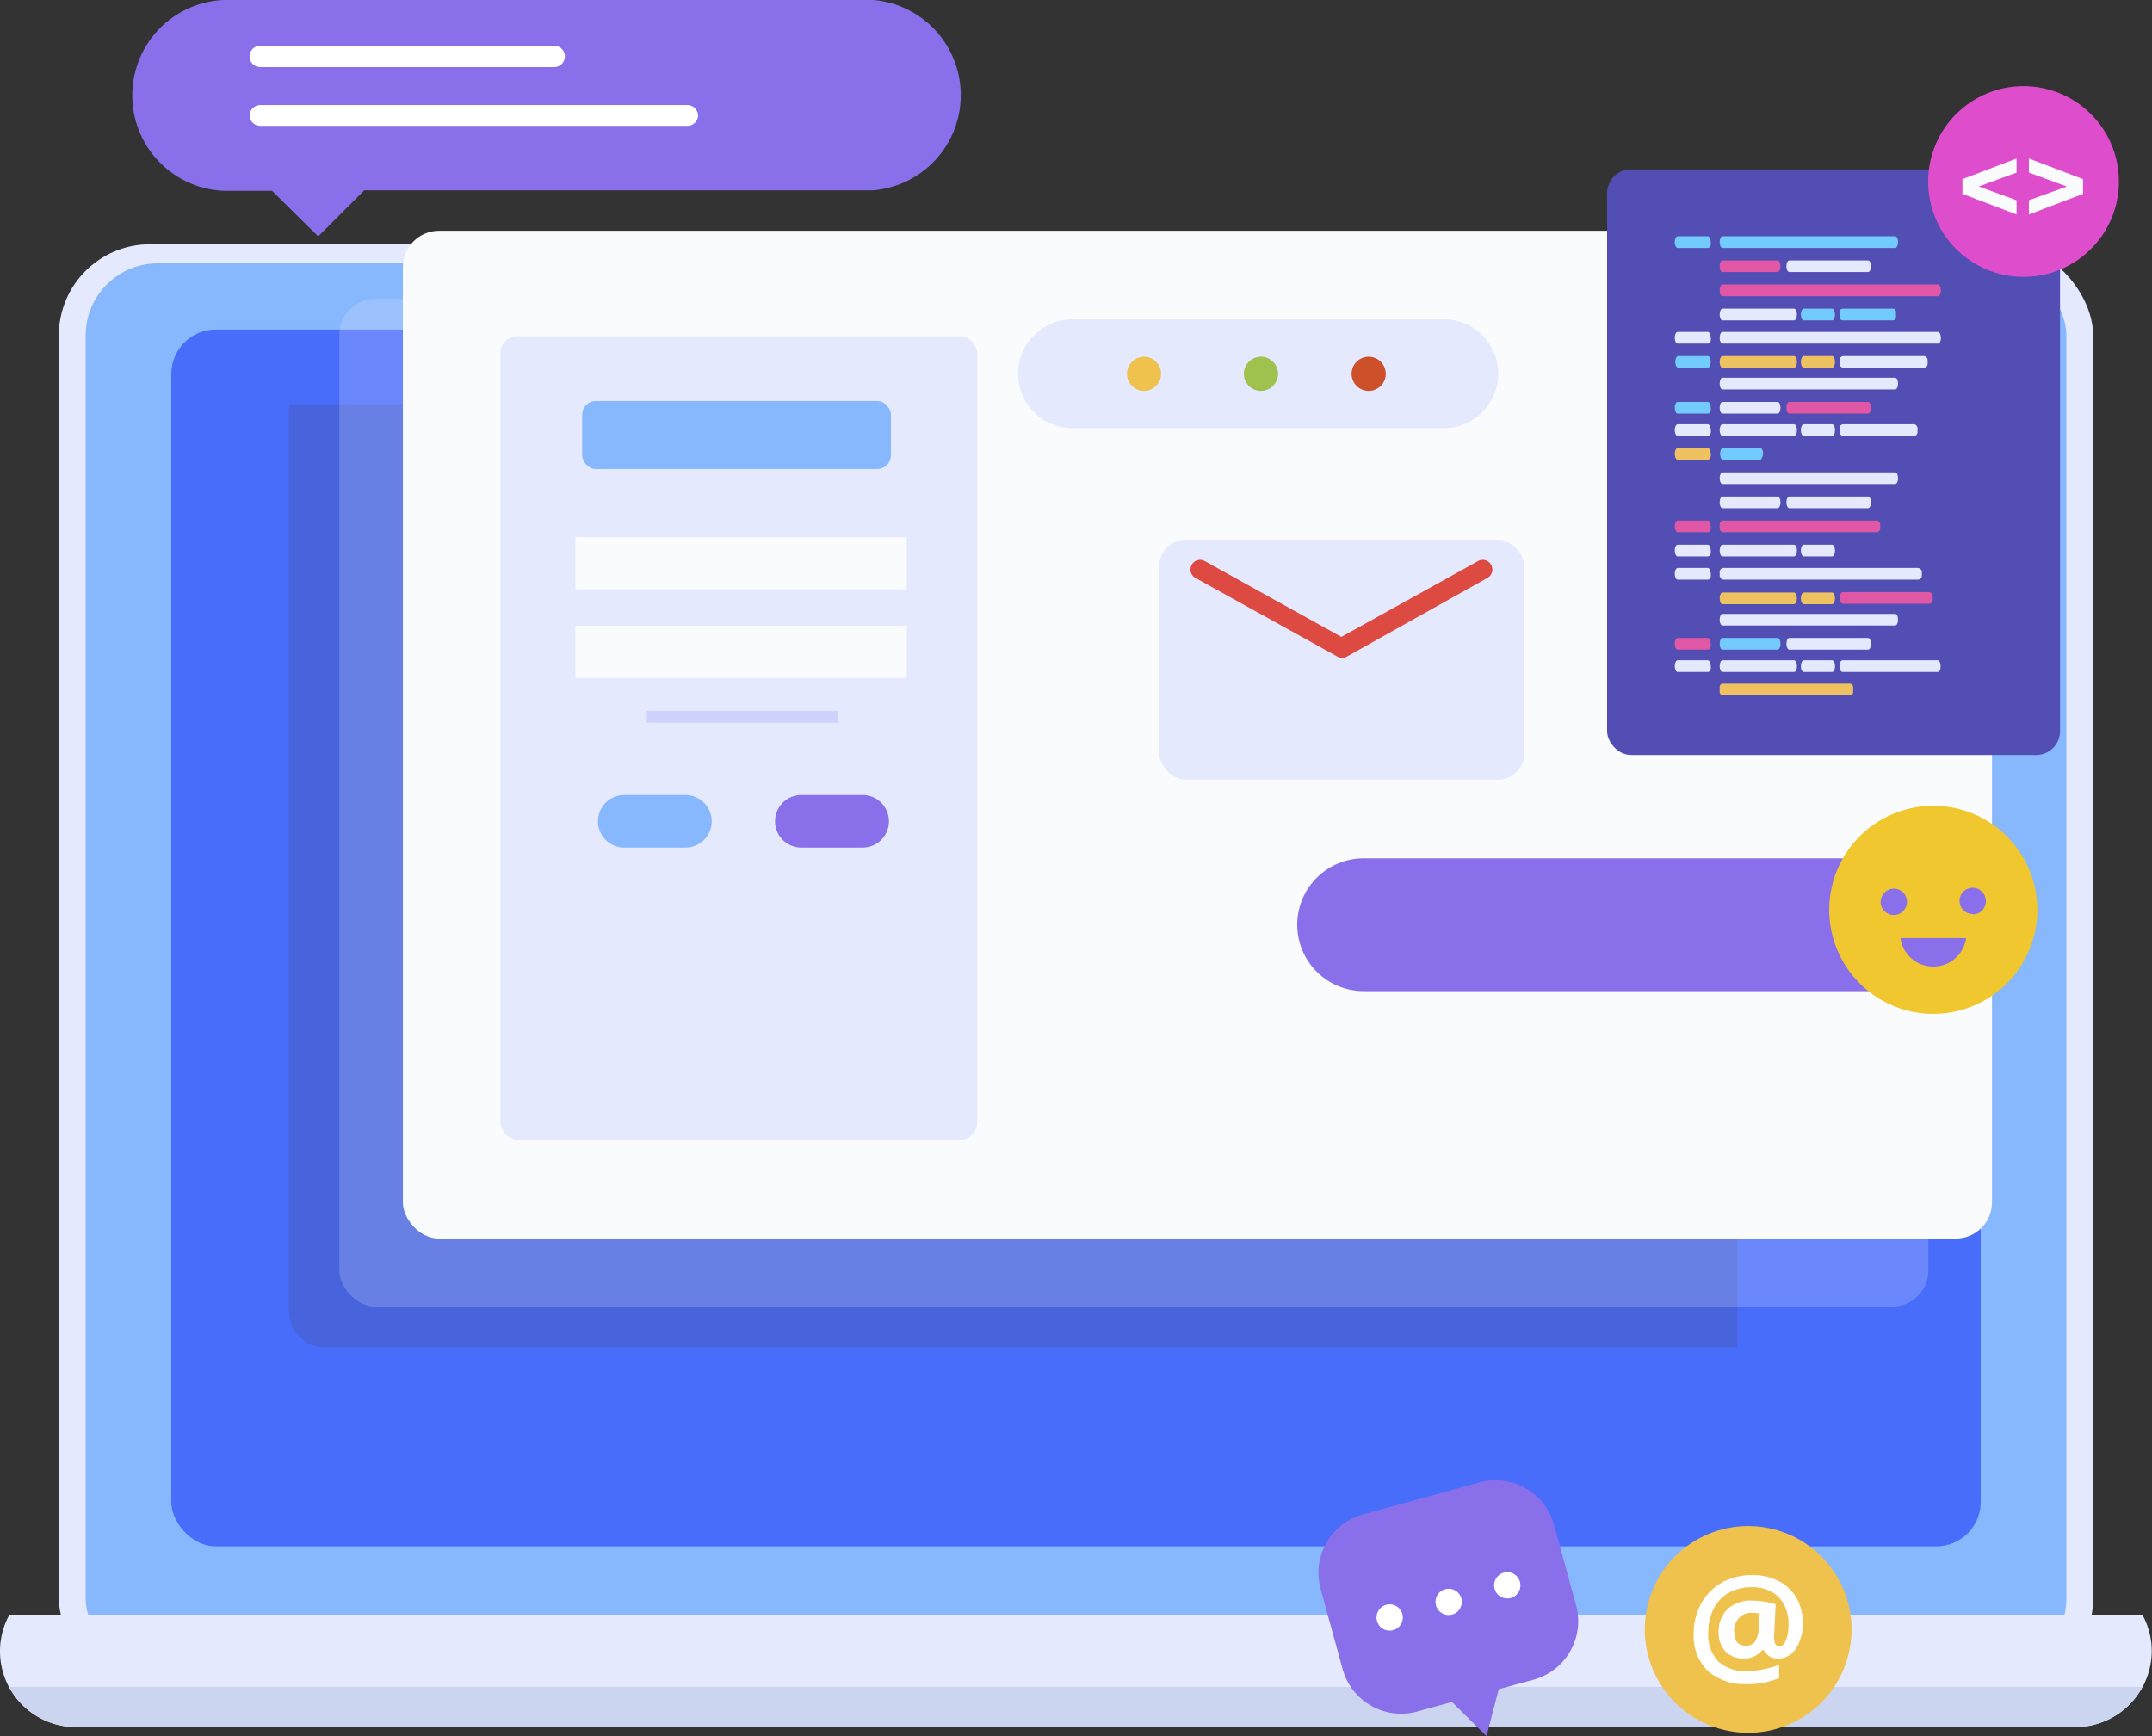 <svg xmlns="http://www.w3.org/2000/svg" viewBox="0 0 163.82 132.18"><rect x="0" y="0" width="163.82" height="132.18" fill="#333333" stroke="none"/><defs><style>.cls-1{isolation:isolate;}.cls-2,.cls-7{fill:#e4e9fe;}.cls-3{fill:#87b7fd;}.cls-4{fill:#496dfb;}.cls-5{fill:#cbd5f0;}.cls-6{fill:#444460;opacity:0.2;mix-blend-mode:multiply;}.cls-7{opacity:0.21;}.cls-8{fill:#f9fbfc;}.cls-9{fill:#8a6fea;}.cls-10{fill:#ced3fd;}.cls-11{fill:#efc14d;}.cls-12{fill:#9fc14d;}.cls-13{fill:#cd502b;}.cls-14{fill:#dc4a42;}.cls-15{fill:#534eb4;}.cls-16{fill:#73cbfd;}.cls-17{fill:#df57a5;}.cls-18{fill:#efc261;}.cls-19{fill:#de4ecc;}.cls-20{fill:#fff;}.cls-21{fill:#f0c72f;}</style></defs><title>responsive-design</title><g class="cls-1"><g id="Capa_2" data-name="Capa 2"><g id="Objects"><rect class="cls-2" x="4.48" y="18.6" width="154.86" height="110.03" rx="6.93" ry="6.93"/><rect class="cls-3" x="6.52" y="20.05" width="150.78" height="107.13" rx="5.49" ry="5.49"/><rect class="cls-4" x="13.04" y="25.09" width="137.74" height="92.64" rx="3.38" ry="3.38"/><path class="cls-2" d="M.72,122.93a5.77,5.77,0,0,0,5.09,8.56H158a5.81,5.81,0,0,0,5.8-5.81,5.69,5.69,0,0,0-.72-2.75Z"/><path class="cls-5" d="M.72,128.43a5.8,5.8,0,0,0,5.09,3.06H158a5.79,5.79,0,0,0,5.08-3.06Z"/><path class="cls-6" d="M125.36,30.77H22V99.82a2.76,2.76,0,0,0,2.76,2.77h107.5V37.7A6.93,6.93,0,0,0,125.36,30.77Z"/><rect class="cls-7" x="25.83" y="22.75" width="120.97" height="76.73" rx="2.76" ry="2.76"/><rect class="cls-8" x="30.67" y="17.57" width="120.97" height="76.73" rx="2.76" ry="2.76"/><rect class="cls-2" x="38.1" y="25.6" width="36.29" height="61.17" rx="1.3" ry="1.3"/><rect class="cls-3" x="44.32" y="30.53" width="23.5" height="5.18" rx="1.04" ry="1.04"/><path class="cls-3" d="M52.18,64.53H47.52a2,2,0,0,1-2-2h0a2,2,0,0,1,2-2h4.66a2,2,0,0,1,2,2h0A2,2,0,0,1,52.18,64.53Z"/><path class="cls-9" d="M65.66,64.53H61a2,2,0,0,1-2-2h0a2,2,0,0,1,2-2h4.67a2,2,0,0,1,2,2h0A2,2,0,0,1,65.66,64.53Z"/><rect class="cls-8" x="43.8" y="40.9" width="25.23" height="3.97"/><rect class="cls-8" x="43.8" y="47.64" width="25.23" height="3.97"/><rect class="cls-10" x="49.24" y="54.12" width="14.52" height="0.91"/><path class="cls-9" d="M149.17,75.46H103.81a5.06,5.06,0,0,1-5.06-5.06h0a5.06,5.06,0,0,1,5.06-5.05h45.36a5.06,5.06,0,0,1,5.06,5.05h0A5.06,5.06,0,0,1,149.17,75.46Z"/><path class="cls-2" d="M109.9,32.6H81.65a4.15,4.15,0,0,1-4.15-4.15h0a4.14,4.14,0,0,1,4.15-4.14H109.9a4.14,4.14,0,0,1,4.15,4.14h0A4.15,4.15,0,0,1,109.9,32.6Z"/><path class="cls-11" d="M88.39,28.45a1.3,1.3,0,1,1-1.3-1.29A1.3,1.3,0,0,1,88.39,28.45Z"/><path class="cls-12" d="M97.29,28.45A1.3,1.3,0,1,1,96,27.16,1.3,1.3,0,0,1,97.29,28.45Z"/><path class="cls-13" d="M105.49,28.45a1.3,1.3,0,1,1-1.29-1.29A1.3,1.3,0,0,1,105.49,28.45Z"/><rect class="cls-2" x="88.24" y="41.09" width="27.81" height="18.27" rx="2.04" ry="2.04"/><path class="cls-14" d="M102.17,50.09h0a.75.75,0,0,1-.36-.1L91,44a.73.73,0,0,1-.28-1,.73.73,0,0,1,1-.28l10.39,5.77,10.4-5.77a.73.73,0,0,1,1,.28.73.73,0,0,1-.28,1l-10.72,6A.75.75,0,0,1,102.17,50.09Z"/><rect class="cls-15" x="122.34" y="12.9" width="34.48" height="44.58" rx="1.81" ry="1.81"/><path class="cls-16" d="M130,18.88h-2.29c-.12,0-.22-.2-.22-.45h0c0-.24.1-.44.22-.44H130c.13,0,.23.2.23.44h0C130.27,18.68,130.17,18.88,130,18.88Z"/><path class="cls-16" d="M144.27,18.88H131.13c-.13,0-.22-.2-.22-.45h0c0-.24.09-.44.22-.44h13.14c.12,0,.22.2.22.44h0C144.49,18.68,144.39,18.88,144.27,18.88Z"/><path class="cls-17" d="M135.32,20.71h-4.19c-.13,0-.22-.19-.22-.44h0c0-.25.09-.44.22-.44h4.19c.12,0,.22.19.22.44h0C135.54,20.52,135.44,20.71,135.32,20.71Z"/><path class="cls-2" d="M142.21,20.71h-6c-.12,0-.22-.19-.22-.44h0c0-.25.1-.44.22-.44h6c.12,0,.22.19.22.44h0C142.43,20.52,142.33,20.71,142.21,20.71Z"/><path class="cls-2" d="M144.27,29.65H131.13c-.13,0-.22-.2-.22-.44h0c0-.25.09-.45.22-.45h13.14c.12,0,.22.2.22.45h0C144.49,29.45,144.39,29.65,144.27,29.65Z"/><path class="cls-16" d="M130,31.49h-2.29c-.12,0-.22-.2-.22-.45h0c0-.24.1-.44.22-.44H130c.13,0,.23.2.23.44h0C130.27,31.29,130.17,31.49,130,31.49Z"/><path class="cls-2" d="M135.32,31.49h-4.19c-.13,0-.22-.2-.22-.45h0c0-.24.09-.44.22-.44h4.19c.12,0,.22.2.22.44h0C135.54,31.29,135.44,31.49,135.32,31.49Z"/><path class="cls-17" d="M142.21,31.49h-6c-.12,0-.22-.2-.22-.45h0c0-.24.1-.44.22-.44h6c.12,0,.22.2.22.44h0C142.43,31.29,142.33,31.49,142.21,31.49Z"/><path class="cls-17" d="M147.52,22.55H131.13c-.13,0-.22-.2-.22-.44h0c0-.25.09-.45.22-.45h16.39c.13,0,.23.2.23.45h0C147.75,22.35,147.65,22.55,147.52,22.55Z"/><rect class="cls-16" x="140.04" y="23.5" width="4.29" height="0.89" rx="0.23" ry="0.23"/><path class="cls-2" d="M136.57,24.39h-5.44c-.13,0-.22-.2-.22-.45h0c0-.24.09-.44.22-.44h5.44c.13,0,.22.2.22.44h0C136.79,24.19,136.7,24.39,136.57,24.39Z"/><path class="cls-16" d="M139.47,24.39h-2.16c-.12,0-.22-.2-.22-.45h0c0-.24.1-.44.22-.44h2.16c.12,0,.22.2.22.44h0C139.69,24.19,139.59,24.39,139.47,24.39Z"/><path class="cls-2" d="M130,26.16h-2.29c-.12,0-.22-.2-.22-.44h0c0-.25.1-.45.22-.45H130c.13,0,.23.2.23.45h0C130.27,26,130.17,26.16,130,26.16Z"/><path class="cls-2" d="M147.52,26.16H131.13c-.13,0-.22-.2-.22-.44h0c0-.25.09-.45.22-.45h16.39c.13,0,.23.2.23.45h0C147.75,26,147.65,26.16,147.52,26.16Z"/><path class="cls-2" d="M130,33.19h-2.29c-.12,0-.22-.2-.22-.45h0c0-.24.1-.44.22-.44H130c.13,0,.23.2.23.44h0C130.27,33,130.17,33.19,130,33.19Z"/><rect class="cls-2" x="140.04" y="32.3" width="5.93" height="0.89" rx="0.28" ry="0.28"/><path class="cls-2" d="M136.57,33.19h-5.44c-.13,0-.22-.2-.22-.45h0c0-.24.09-.44.22-.44h5.44c.13,0,.22.2.22.44h0C136.79,33,136.7,33.19,136.57,33.19Z"/><path class="cls-2" d="M139.47,33.19h-2.16c-.12,0-.22-.2-.22-.45h0c0-.24.1-.44.22-.44h2.16c.12,0,.22.2.22.44h0C139.69,33,139.59,33.19,139.47,33.19Z"/><path class="cls-18" d="M130,35h-2.29c-.12,0-.22-.2-.22-.44h0c0-.25.1-.45.22-.45H130c.13,0,.23.2.23.45h0C130.27,34.76,130.17,35,130,35Z"/><path class="cls-16" d="M134,35h-2.84c-.13,0-.22-.2-.22-.44h0c0-.25.09-.45.22-.45H134c.12,0,.22.2.22.45h0C134.19,34.76,134.09,35,134,35Z"/><path class="cls-16" d="M127.75,28c-.12,0-.22-.2-.22-.45h0c0-.24.1-.44.22-.44H130c.13,0,.23.2.23.44h0c0,.25-.1.45-.23.45"/><rect class="cls-2" x="140.04" y="27.11" width="6.7" height="0.89" rx="0.29" ry="0.29"/><path class="cls-18" d="M136.57,28h-5.44c-.13,0-.22-.2-.22-.45h0c0-.24.09-.44.22-.44h5.44c.13,0,.22.2.22.44h0C136.79,27.8,136.7,28,136.57,28Z"/><path class="cls-18" d="M139.47,28h-2.16c-.12,0-.22-.2-.22-.45h0c0-.24.1-.44.22-.44h2.16c.12,0,.22.2.22.44h0C139.69,27.8,139.59,28,139.47,28Z"/><path class="cls-2" d="M144.27,36.85H131.13c-.13,0-.22-.2-.22-.44h0c0-.25.09-.45.22-.45h13.14c.12,0,.22.2.22.45h0C144.49,36.65,144.39,36.85,144.27,36.85Z"/><path class="cls-2" d="M135.32,38.69h-4.19c-.13,0-.22-.2-.22-.45h0c0-.24.09-.44.22-.44h4.19c.12,0,.22.2.22.44h0C135.54,38.49,135.44,38.69,135.32,38.69Z"/><path class="cls-2" d="M142.21,38.69h-6c-.12,0-.22-.2-.22-.45h0c0-.24.1-.44.22-.44h6c.12,0,.22.2.22.44h0C142.43,38.49,142.33,38.69,142.21,38.69Z"/><path class="cls-2" d="M144.27,47.62H131.13c-.13,0-.22-.19-.22-.44h0c0-.25.09-.44.22-.44h13.14c.12,0,.22.19.22.44h0C144.49,47.43,144.39,47.62,144.27,47.62Z"/><path class="cls-17" d="M130,49.46h-2.29c-.12,0-.22-.2-.22-.44h0c0-.25.1-.45.22-.45H130c.13,0,.23.2.23.45h0C130.27,49.26,130.17,49.46,130,49.46Z"/><path class="cls-16" d="M135.32,49.46h-4.19c-.13,0-.22-.2-.22-.44h0c0-.25.09-.45.22-.45h4.19c.12,0,.22.2.22.45h0C135.54,49.26,135.44,49.46,135.32,49.46Z"/><path class="cls-2" d="M142.21,49.46h-6c-.12,0-.22-.2-.22-.44h0c0-.25.1-.45.22-.45h6c.12,0,.22.2.22.45h0C142.43,49.26,142.33,49.46,142.21,49.46Z"/><path class="cls-17" d="M130,40.52h-2.29c-.12,0-.22-.2-.22-.44h0c0-.25.1-.45.22-.45H130c.13,0,.23.2.23.45h0C130.27,40.32,130.17,40.52,130,40.52Z"/><rect class="cls-17" x="130.91" y="39.63" width="12.22" height="0.89" rx="0.27" ry="0.27"/><path class="cls-2" d="M130,42.36h-2.29c-.12,0-.22-.2-.22-.45h0c0-.24.1-.44.22-.44H130c.13,0,.23.2.23.44h0C130.27,42.16,130.17,42.36,130,42.36Z"/><path class="cls-2" d="M136.57,42.36h-5.44c-.13,0-.22-.2-.22-.45h0c0-.24.09-.44.22-.44h5.44c.13,0,.22.2.22.44h0C136.79,42.16,136.7,42.36,136.57,42.36Z"/><path class="cls-2" d="M139.47,42.36h-2.16c-.12,0-.22-.2-.22-.45h0c0-.24.1-.44.22-.44h2.16c.12,0,.22.2.22.44h0C139.69,42.16,139.59,42.36,139.47,42.36Z"/><path class="cls-2" d="M130,44.13h-2.29c-.12,0-.22-.2-.22-.44h0c0-.25.1-.45.22-.45H130c.13,0,.23.2.23.45h0C130.27,43.93,130.17,44.13,130,44.13Z"/><rect class="cls-2" x="130.91" y="43.24" width="15.39" height="0.89" rx="0.3" ry="0.3"/><path class="cls-2" d="M130,51.16h-2.29c-.12,0-.22-.2-.22-.44h0c0-.25.1-.45.22-.45H130c.13,0,.23.2.23.45h0C130.27,51,130.17,51.16,130,51.16Z"/><path class="cls-2" d="M147.51,51.16h-7.25c-.13,0-.22-.2-.22-.44h0c0-.25.09-.45.22-.45h7.25c.12,0,.22.2.22.45h0C147.73,51,147.63,51.16,147.51,51.16Z"/><path class="cls-2" d="M136.57,51.16h-5.44c-.13,0-.22-.2-.22-.44h0c0-.25.09-.45.22-.45h5.44c.13,0,.22.2.22.45h0C136.79,51,136.7,51.16,136.57,51.16Z"/><path class="cls-2" d="M139.47,51.16h-2.16c-.12,0-.22-.2-.22-.44h0c0-.25.1-.45.22-.45h2.16c.12,0,.22.2.22.45h0C139.69,51,139.59,51.16,139.47,51.16Z"/><rect class="cls-18" x="130.91" y="52.05" width="10.16" height="0.89" rx="0.24" ry="0.24"/><rect class="cls-17" x="140.04" y="45.08" width="7.09" height="0.89" rx="0.3" ry="0.3"/><path class="cls-18" d="M136.57,46h-5.44c-.13,0-.22-.2-.22-.45h0c0-.24.09-.44.22-.44h5.44c.13,0,.22.2.22.44h0C136.79,45.77,136.7,46,136.57,46Z"/><path class="cls-18" d="M139.47,46h-2.16c-.12,0-.22-.2-.22-.45h0c0-.24.1-.44.22-.44h2.16c.12,0,.22.2.22.44h0C139.69,45.77,139.59,46,139.47,46Z"/><circle class="cls-19" cx="154.04" cy="13.82" r="7.26"/><path class="cls-8" d="M153.51,13.14l-2.88,1.06,2.88,1.05v1.08l-4.12-1.57V13.64l4.12-1.57Z"/><path class="cls-8" d="M154.45,12.07l4.12,1.57v1.12l-4.12,1.57V15.25l2.89-1.05-2.89-1.06Z"/><circle class="cls-11" cx="133.08" cy="124.04" r="7.87" transform="translate(-46.68 96.08) rotate(-34.14)"/><path class="cls-20" d="M137.24,123.59a3.59,3.59,0,0,1-.24,1.34,2.17,2.17,0,0,1-.66,1,1.53,1.53,0,0,1-1,.34,1.24,1.24,0,0,1-.67-.18,1.08,1.08,0,0,1-.42-.48h-.08a1.73,1.73,0,0,1-1.4.66,1.88,1.88,0,0,1-1.42-.54,2.08,2.08,0,0,1-.52-1.48,2.33,2.33,0,0,1,.68-1.74,2.51,2.51,0,0,1,1.79-.65,6.89,6.89,0,0,1,1,.08,5.69,5.69,0,0,1,.87.2l-.12,2.49c0,.47.13.71.39.71s.39-.16.52-.48a3.3,3.3,0,0,0,.19-1.24,3,3,0,0,0-.34-1.45,2.34,2.34,0,0,0-1-1,2.94,2.94,0,0,0-1.41-.33,3.64,3.64,0,0,0-1.79.42,2.85,2.85,0,0,0-1.16,1.22,4,4,0,0,0-.41,1.84,2.92,2.92,0,0,0,.75,2.16,3,3,0,0,0,2.18.75,6.57,6.57,0,0,0,1.19-.12,8.26,8.26,0,0,0,1.27-.35v1a6.11,6.11,0,0,1-2.42.46,4.25,4.25,0,0,1-3-1,3.68,3.68,0,0,1-1.08-2.83,4.69,4.69,0,0,1,.56-2.28,4,4,0,0,1,1.57-1.61,4.63,4.63,0,0,1,2.35-.58,4.24,4.24,0,0,1,2,.46,3.22,3.22,0,0,1,1.36,1.3A3.86,3.86,0,0,1,137.24,123.59Zm-5.22.64c0,.71.3,1.07.88,1.07a.84.84,0,0,0,.7-.32,2.13,2.13,0,0,0,.29-1l.06-1.13a2.58,2.58,0,0,0-.58-.06,1.26,1.26,0,0,0-1,.4A1.58,1.58,0,0,0,132,124.23Z"/><path class="cls-9" d="M66.47,0H17.07a7.27,7.27,0,0,0,0,14.53h3.64L24.22,18l3.51-3.51H66.47A7.27,7.27,0,0,0,66.47,0Z"/><path class="cls-20" d="M52.33,9.58H19.83A.81.81,0,0,1,19,8.77h0A.82.82,0,0,1,19.83,8h32.5a.82.82,0,0,1,.81.82h0A.81.81,0,0,1,52.33,9.58Z"/><path class="cls-20" d="M42.18,5.11H19.83A.81.81,0,0,1,19,4.3h0a.82.82,0,0,1,.81-.82H42.18A.82.82,0,0,1,43,4.3h0A.81.81,0,0,1,42.18,5.11Z"/><path class="cls-21" d="M147.17,61.35a7.92,7.92,0,1,0,7.92,7.92A7.92,7.92,0,0,0,147.17,61.35Zm-4,7.31a1,1,0,1,1,1,1A1,1,0,0,1,143.16,68.66Zm4,4.93a2.52,2.52,0,0,1-2.5-2.17h5A2.51,2.51,0,0,1,147.17,73.59Zm3-4a1,1,0,1,1,1-1A1,1,0,0,1,150.21,69.62Z"/><path class="cls-9" d="M112.64,112.86l-8.89,2.44a4.62,4.62,0,0,0-3.22,5.66l1.68,6.13a4.62,4.62,0,0,0,5.66,3.22l2.66-.73,2.63,2.6.93-3.57,2.66-.73a4.62,4.62,0,0,0,3.23-5.66l-1.68-6.13A4.62,4.62,0,0,0,112.64,112.86Z"/><path class="cls-20" d="M106.76,122.91a1,1,0,1,1-1.26-.72A1,1,0,0,1,106.76,122.91Z"/><path class="cls-20" d="M111.24,121.68a1,1,0,0,1-.72,1.25,1,1,0,1,1,.72-1.25Z"/><path class="cls-20" d="M115.71,120.45a1,1,0,1,1-1.25-.71A1,1,0,0,1,115.71,120.45Z"/></g></g></g></svg>